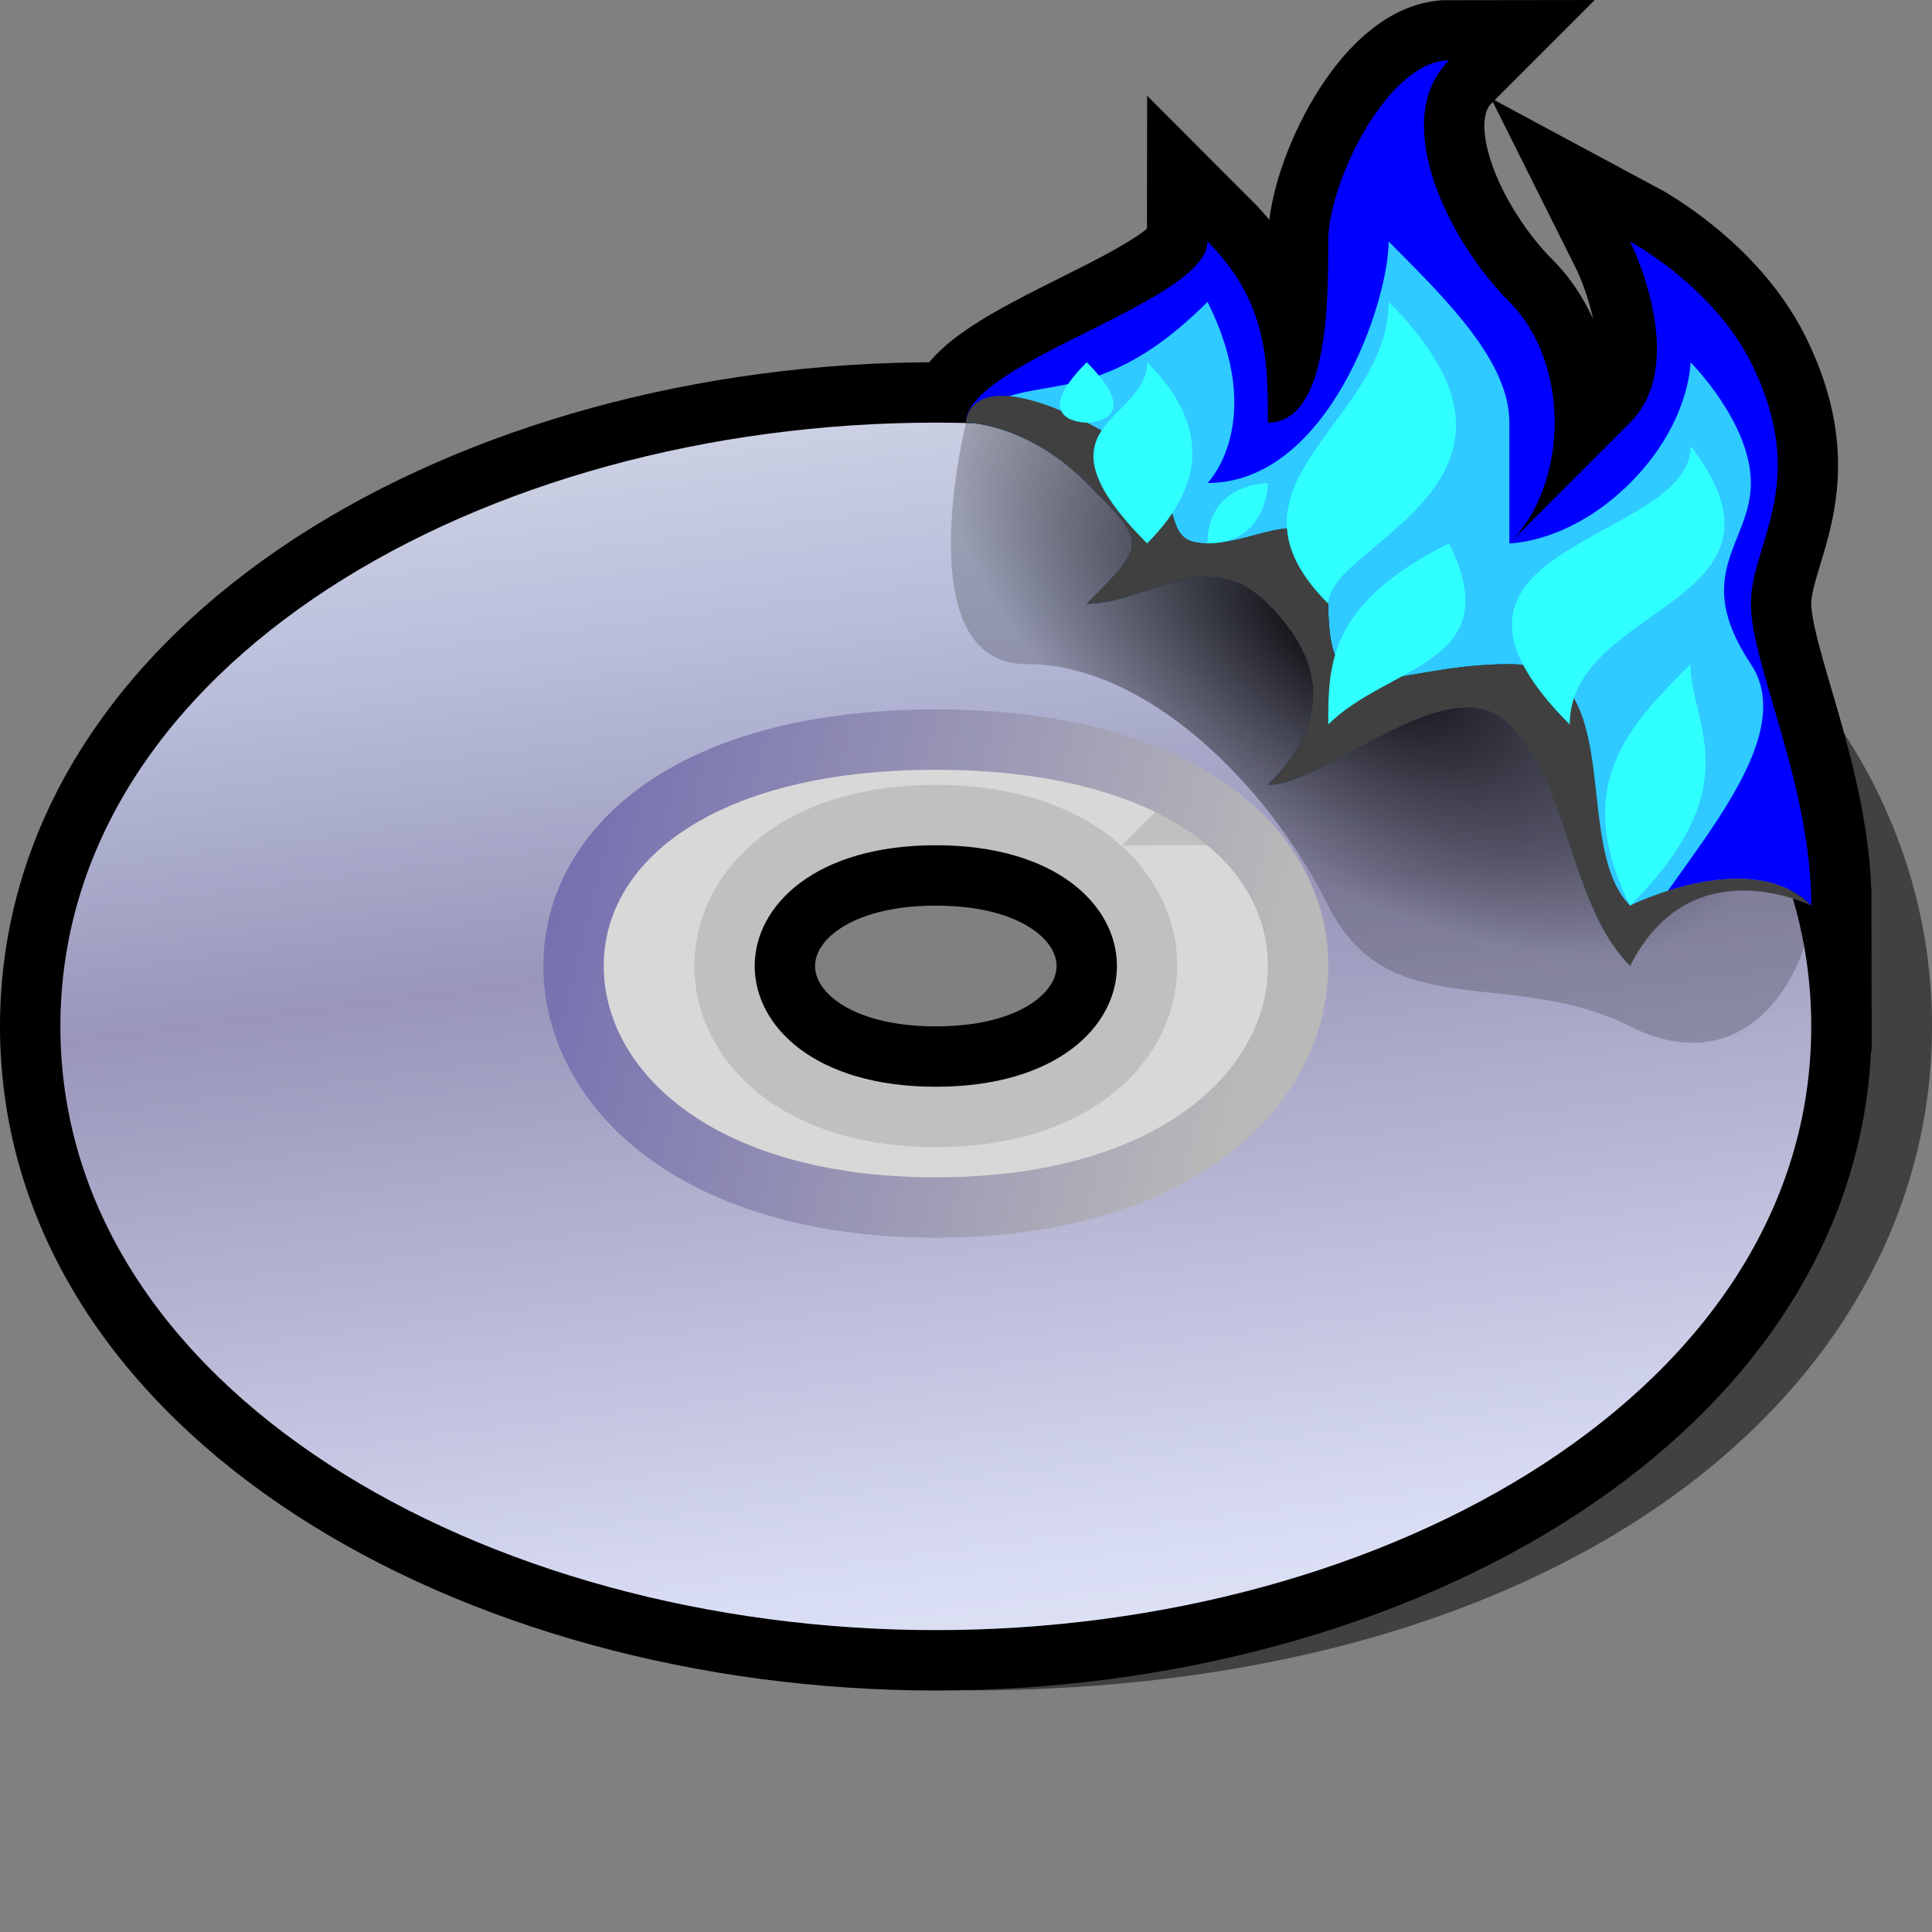 <?xml version="1.0" encoding="UTF-8" standalone="yes"?>
<svg version="1.1" width="64" height="64" color-interpolation="linearRGB"
     xmlns:svg="http://www.w3.org/2000/svg" xmlns="http://www.w3.org/2000/svg">
 <rect width="100%" height="100%" fill="#808080" stroke="none"/>
 <g>
  <path style="fill:#010101; fill-opacity:0.494"
        d="M32 10C48 12 60 20 60 32C60 44 48 52 32 54C52 54 64 44 64 32C64 20 52 10 32 10z"
        transform="matrix(1,0,0,1,0,2)"
  />
  <path style="fill:none; stroke:#000000; stroke-width:4"
        d="M58 18C58 16 60 14 58 10C56.72 7.46 54 6 54 6C54 6 56 10 54 12C52 14 50 16 50 16C52 14 52 10 50 8C48 6 46 2 48 0C46 0 44 4 44 6C44 8 44 12 42 12C42 10 42 8 40 6C40 8 32 10 32 12C32 12 34 12 36 14C38 16 38 16 36 18C38 18 40 16 42 18C44 20 44 22 42 24C44 24 48 20 50 22C52 24 52 28 54 28C54 28 58 26 60 28C60 24 58 20 58 18z"
        transform="matrix(1,0,0,1,0,2)"
  />
  <path style="fill:none; stroke:#000000; stroke-width:4"
        d="M31 12C16 12 2 20 2 32C2 44 16 52 31 52C46 52 60 44 60 32C60 20 46 12 31 12z
           M31 26C27 26 25 28 25 30C25 32 27 34 31 34C35 34 37 32 37 30C37 28 35 26 31 26z"
        transform="matrix(1,0,0,1,0,2)"
  />
  <linearGradient id="gradient0" gradientUnits="userSpaceOnUse" x1="4.64" y1="67.69" x2="-3.64" y2="3.2">
   <stop offset="0" stop-color="#f1f1f1"/>
   <stop offset="0.212" stop-color="#d9ddf4"/>
   <stop offset="0.541" stop-color="#9996b9"/>
   <stop offset="0.706" stop-color="#b8bedb"/>
   <stop offset="1" stop-color="#f4f4f4"/>
  </linearGradient>
  <path style="fill:url(#gradient0)"
        d="M31 12C16 12 2 20 2 32C2 44 16 52 31 52C46 52 60 44 60 32C60 20 46 12 31 12z
           M43 30C43 34 39 38 31 38C23 38 19 34 19 30C19 26 23 22.5 31 22.5C39 22.5 43 26 43 30z"
        transform="matrix(1,0,0,1,0,2)"
  />
  <path style="fill:#ebebeb; fill-opacity:0.816"
        d="M43 30C43 34 39 38 31 38C23 38 19 34 19 30C19 26 23 22.5 31 22.5C39 22.5 43 26 43 30z
           M31 26C27 26 25 28 25 30C25 32 27 34 31 34C35 34 37 32 37 30C37 28 35 26 31 26z"
        transform="matrix(1,0,0,1,0,2)"
  />
  <linearGradient id="gradient1" gradientUnits="userSpaceOnUse" x1="6.84" y1="-3.55" x2="48.02" y2="6.68">
   <stop offset="0" stop-color="#4137a9"/>
   <stop offset="1" stop-color="#b9b9b9"/>
  </linearGradient>
  <path style="fill:none; stroke:url(#gradient1); stroke-width:2"
        d="M43 30C43 34 39 38 31 38C23 38 19 34 19 30C19 26 23 22.5 31 22.5C39 22.5 43 26 43 30z"
        transform="matrix(1,0,0,1,0,2)"
  />
  <path style="fill:#0000ff"
        d="M58 18C58 16 60 14 58 10C56.72 7.46 54 6 54 6C54 6 56 10 54 12C52 14 50 16 50 16C52 14 52 10 50 8C48 6 46 2 48 0C46 0 44 4 44 6C44 8 44 12 42 12C42 10 42 8 40 6C40 8 32 10 32 12C32 12 34 12 36 14C38 16 38 16 36 18C38 18 40 16 42 18C44 20 44 22 42 24C44 24 48 20 50 22C52 24 52 28 54 28C54 28 58 26 60 28C60 24 58 20 58 18z"
        transform="matrix(1,0,0,1,0,2)"
  />
  <path style="fill:#2fcaff"
        d="M54 30C54 28 60 23 58 20C56 17 58 16 58 14C58 12 56 10 56 10C56 10 56 12 54 14C52 16 50 16 50 16C50 16 50 14 50 12C50 10 48 8 46 6C46 8 44 14 40 14C40 14 42 12 40 8C36 12 34 10 32 12C32 12 34 12 36 14C38 16 38 16 36 18C38 18 40 16 42 18C44 20 44 22 42 24C44 24 48 20 50 22C52 24 52 28 54 30z"
        transform="matrix(1,0,0,1,0,2)"
  />
  <radialGradient id="gradient2" gradientUnits="userSpaceOnUse" cx="0" cy="0" r="64" gradientTransform="matrix(-0.201,-0.131,-0.064,0.099,44.811,19.16)">
   <stop offset="0" stop-color="#000001"/>
   <stop offset="1" stop-color="#000001" stop-opacity="0.196"/>
  </radialGradient>
  <path style="fill:url(#gradient2)"
        d="M60 28C58 26 54 28 54 28C52 26 54 20 50 20C46 20 44 22 44 18C44 14 42 16 40 16C38 16 40 14 36 12C32 10 32 12 32 12C32 12 30 20 34 20C38 20 42 24 44 28C46 32 50 30 54 32C58 34 60 30 60 28z"
        transform="matrix(1,0,0,1,0,2)"
  />
  <path style="fill:#404040"
        d="M60 28C58 26 54 28 54 28C52 26 54 20 50 20C46 20 44 22 44 18C44 14 42 16 40 16C38 16 40 14 36 12C32 10 32 12 32 12C32 12 34 12 36 14C38 16 38 16 36 18C38 18 40 16 42 18C44 20 44 22 42 24C44 24 48 20 50 22C52 24 52 28 54 30C56 26 60 28 60 28z"
        transform="matrix(1,0,0,1,0,2)"
  />
  <path style="fill:#2fffff"
        d="M56.01 12.78C60 18 52 18 52 22C46 16 56 16 56.01 12.78z
           M36 10C34 12 36 12 36 12C36 12 38 12 36 10z
           M38 16C40 14 40 12 38 10C38 12 34 12 38 16z
           M42 14C42 14 42 16 40 16C40 14 42 14 42 14z
           M46 8C52 14 44 16 44 18C40 14 46 12 46 8z
           M48 16C50 20 46 20 44 22C44 20 44 18 48 16z
           M56 20C56 22 58 24 54 28C52 24 54 22 56 20z"
        transform="matrix(1,0,0,1,0,2)"
  />
 </g>
</svg>

